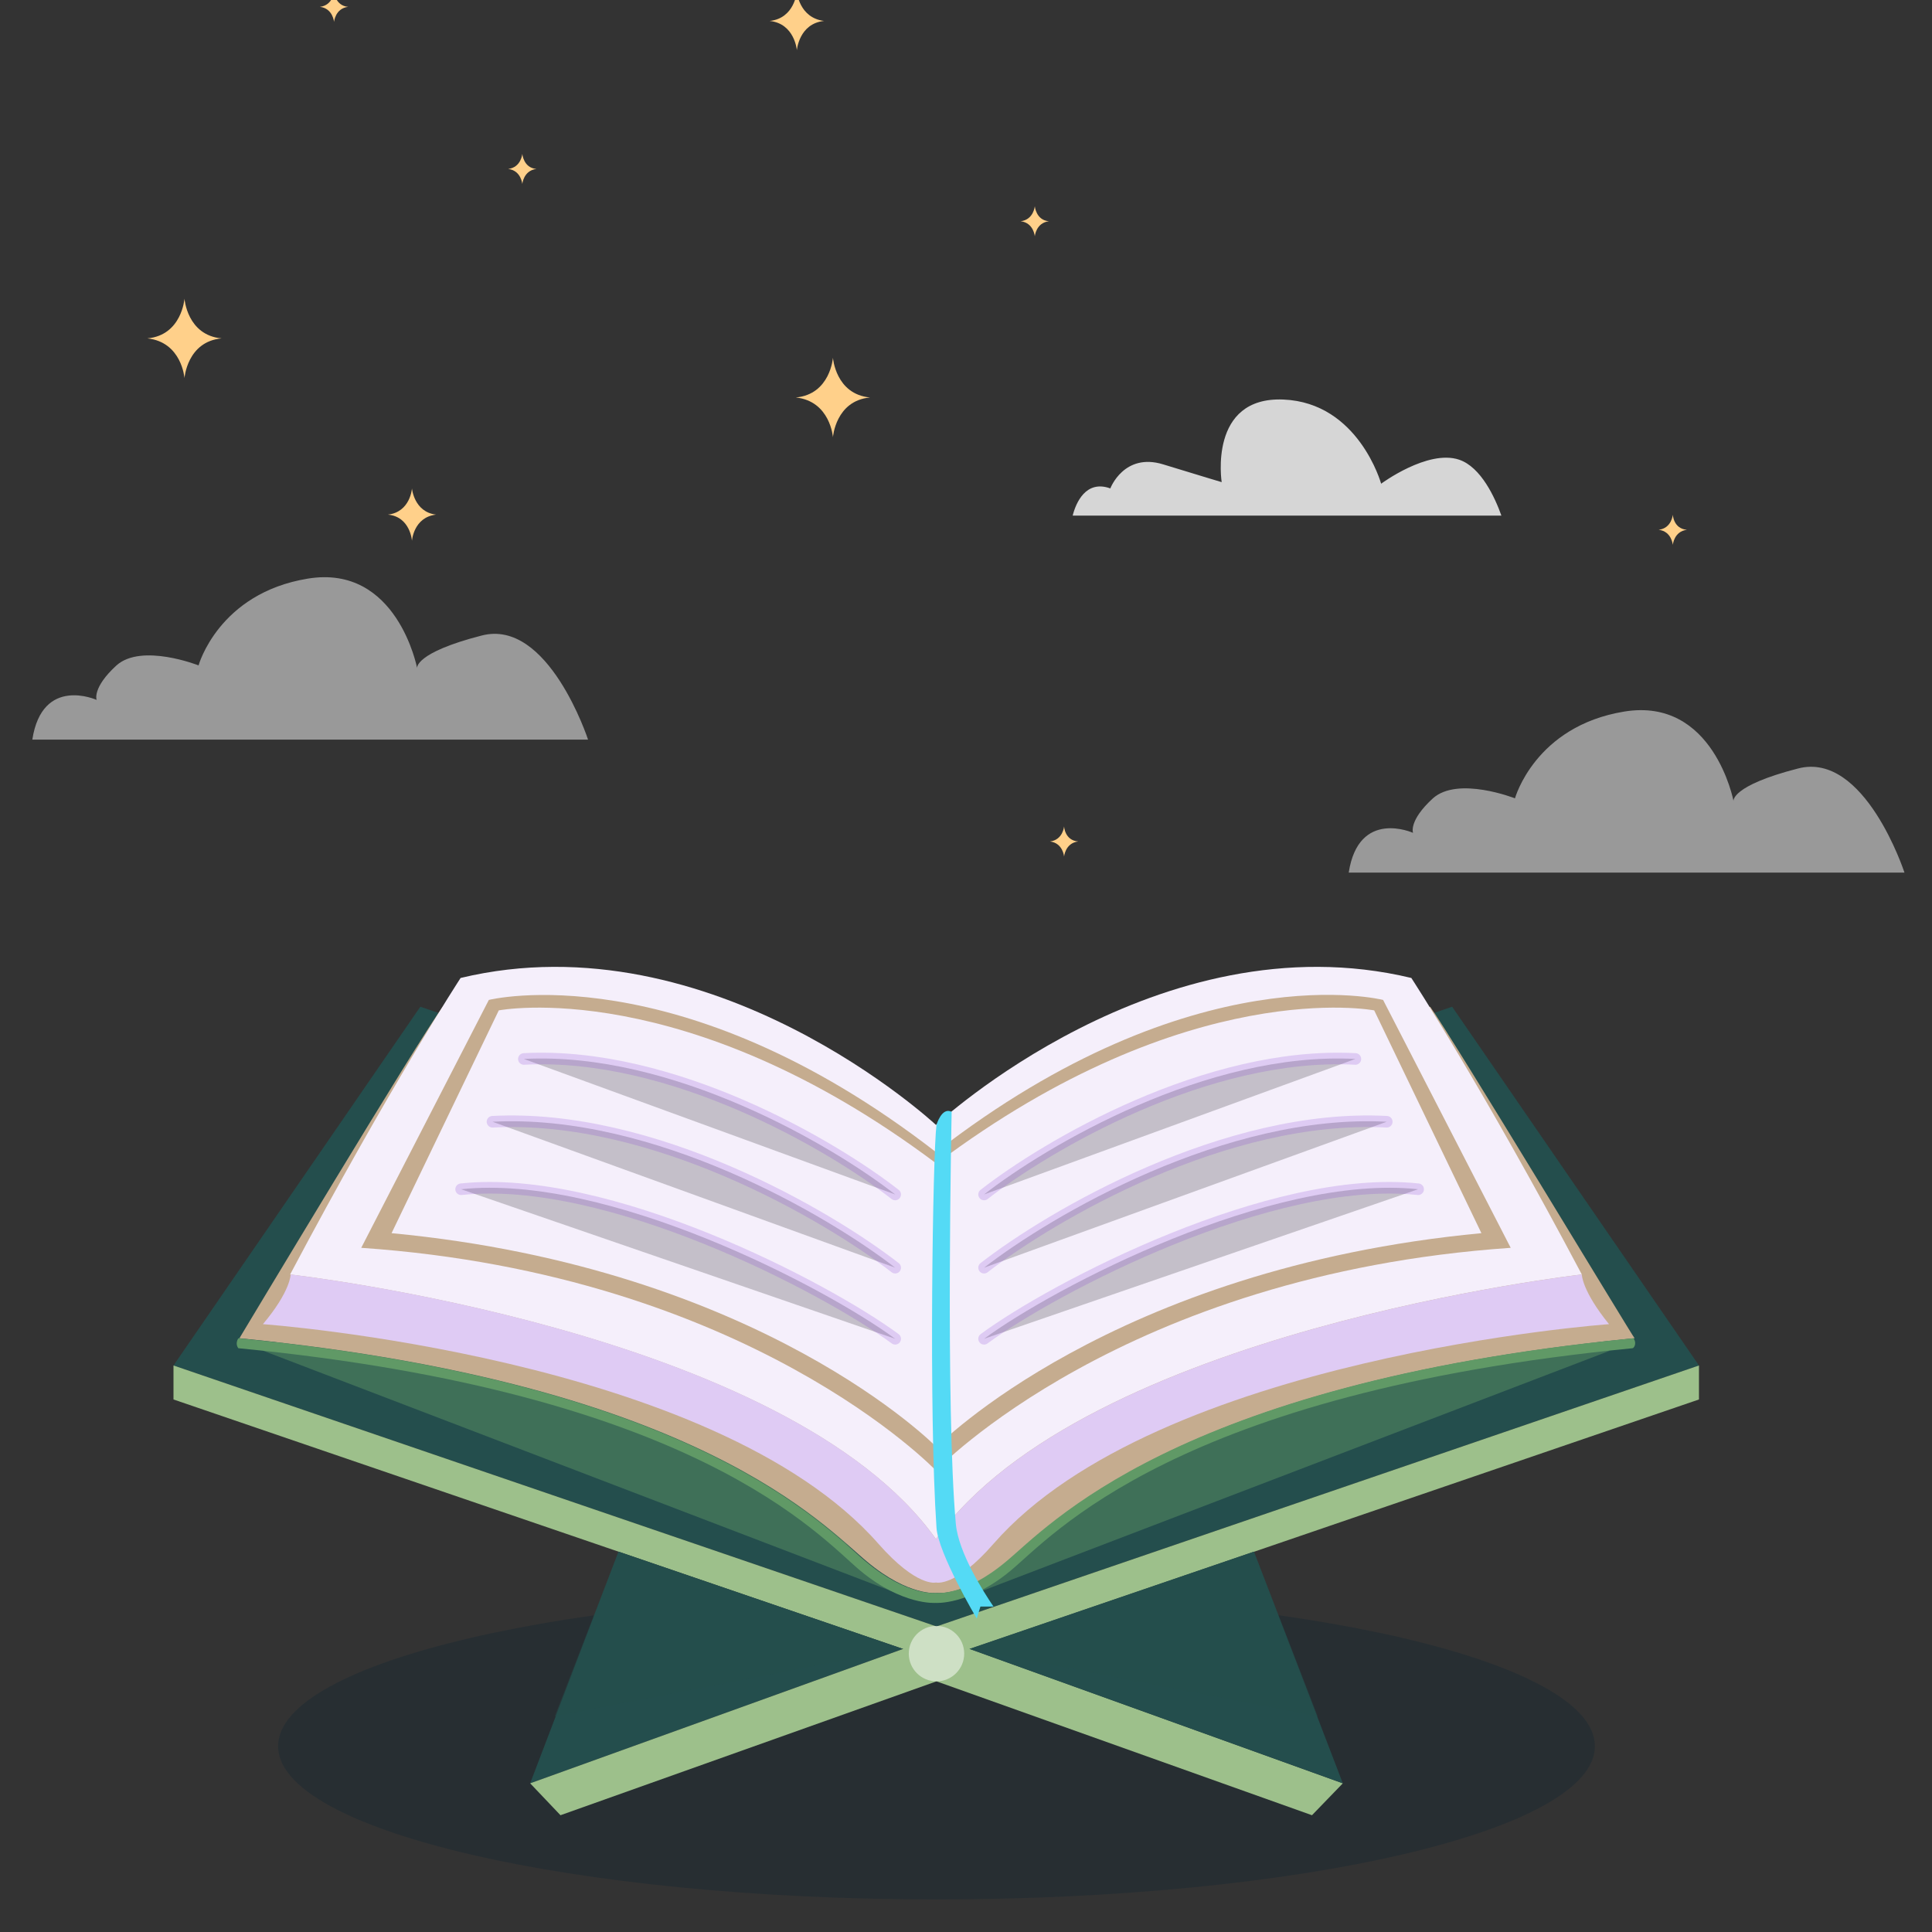 <?xml version="1.0" encoding="utf-8"?>
<svg viewBox="0 0 500 500" xmlns="http://www.w3.org/2000/svg">
  <rect x="0" y="0" width="500" height="500" fill="#333333" stroke="none"/>
  <g style="mix-blend-mode: soft-light;" opacity="0.5" transform="matrix(1.353, 0, 0, 1.353, 27.306, -2.156)">
    <path d="M-14 143.07H92.3C92.3 143.07 84.7 119.77 71.9 123.17C59.1 126.47 59.6 129.37 59.6 129.37C59.6 129.37 55.8 109.47 38.7 112.27C21.6 115.07 17.8 128.87 17.8 128.87C17.8 128.87 6.9 124.57 2.1 128.87C-2.6 133.17 -1.7 135.47 -1.7 135.47C-1.7 135.47 -12.1 130.77 -14 143.07Z" fill="white"/>
  </g>
  <g style="mix-blend-mode: soft-light;" opacity="0.8" transform="matrix(1.353, 0, 0, 1.353, 27.306, -2.156)">
    <path d="M267 100.216C265.8 96.816 263.1 90.916 258.9 89.516C252.9 87.516 244 94.116 244 94.116C244 94.116 239.7 78.616 225.3 78.016C210.9 77.416 213.5 93.816 213.5 93.816C213.5 93.816 209.8 92.716 202.3 90.416C194.8 88.116 192.2 95.016 192.2 95.016C187.5 93.316 185.6 97.816 185 100.216H267Z" fill="white"/>
  </g>
  <path d="M 86.45 -2.157 C 86.45 -2.157 86.179 1.362 82.795 1.767 C 86.179 2.174 86.45 5.693 86.45 5.693 C 86.45 5.693 86.721 2.174 90.104 1.767 C 86.721 1.498 86.45 -2.157 86.45 -2.157 Z" fill="#FFD08A" style=""/>
  <path d="M 267.807 53.333 C 267.807 53.333 267.536 56.852 264.152 57.259 C 267.536 57.663 267.807 61.182 267.807 61.182 C 267.807 61.182 268.078 57.663 271.462 57.259 C 268.078 56.987 267.807 53.333 267.807 53.333 Z" fill="#FFD08A" style=""/>
  <path d="M 135.173 39.799 C 135.173 39.799 134.902 43.318 131.519 43.723 C 134.902 44.13 135.173 47.649 135.173 47.649 C 135.173 47.649 135.444 44.13 138.827 43.723 C 135.444 43.453 135.173 39.799 135.173 39.799 Z" fill="#FFD08A" style=""/>
  <path d="M 432.924 133.184 C 432.924 133.184 432.653 136.703 429.269 137.109 C 432.653 137.515 432.924 141.034 432.924 141.034 C 432.924 141.034 433.195 137.515 436.578 137.109 C 433.06 136.838 432.924 133.184 432.924 133.184 Z" fill="#FFD08A" style=""/>
  <path d="M 275.386 213.848 C 275.386 213.848 275.116 217.367 271.732 217.773 C 275.116 218.178 275.386 221.698 275.386 221.698 C 275.386 221.698 275.657 218.178 279.041 217.773 C 275.522 217.501 275.386 213.848 275.386 213.848 Z" fill="#FFD08A" style=""/>
  <path d="M 215.566 92.582 C 215.566 92.582 214.889 102.056 205.956 102.867 C 214.889 103.816 215.566 113.154 215.566 113.154 C 215.566 113.154 216.243 103.68 225.174 102.867 C 216.243 102.056 215.566 92.582 215.566 92.582 Z" fill="#FFD08A" style=""/>
  <path d="M 47.743 77.288 C 47.743 77.288 47.065 86.763 38.134 87.574 C 47.065 88.523 47.743 97.86 47.743 97.86 C 47.743 97.86 48.419 88.387 57.353 87.574 C 48.419 86.763 47.743 77.288 47.743 77.288 Z" fill="#FFD08A" style=""/>
  <path d="M 206.227 -2.157 C 206.227 -2.157 205.686 4.745 199.189 5.422 C 205.686 6.1 206.227 13 206.227 13 C 206.227 13 206.769 6.1 213.265 5.422 C 206.769 4.61 206.227 -2.157 206.227 -2.157 Z" fill="#FFD08A" style=""/>
  <path d="M 106.616 126.417 C 106.616 126.417 106.209 132.507 100.39 133.184 C 106.209 133.726 106.616 139.951 106.616 139.951 C 106.616 139.951 107.022 133.86 112.842 133.184 C 107.157 132.507 106.616 126.417 106.616 126.417 Z" fill="#FFD08A" style=""/>
  <path d="M 161.97 261.623 C 161.97 261.623 161.565 267.713 155.744 268.39 C 161.565 268.932 161.97 275.156 161.97 275.156 C 161.97 275.156 162.377 269.067 168.196 268.39 C 162.377 267.713 161.97 261.623 161.97 261.623 Z" fill="#FFD08A" style=""/>
  <g style="mix-blend-mode: soft-light;" opacity="0.5" transform="matrix(1.353, 0, 0, 1.353, 27.306, -2.156)">
    <path d="M237.8 168.5H344.1C344.1 168.5 336.5 145.2 323.7 148.6C310.9 151.9 311.4 154.8 311.4 154.8C311.4 154.8 307.6 134.9 290.5 137.7C273.4 140.5 269.6 154.3 269.6 154.3C269.6 154.3 258.7 150 253.9 154.3C249.2 158.6 250.1 160.9 250.1 160.9C250.1 160.9 239.7 156.2 237.8 168.5Z" fill="white"/>
  </g>
  <path opacity="0.25" d="M 242.362 491.568 C 336.47 491.568 412.758 473.815 412.758 451.914 C 412.758 430.011 336.47 412.258 242.362 412.258 C 148.257 412.258 71.969 430.011 71.969 451.914 C 71.969 473.815 148.257 491.568 242.362 491.568 Z" fill="#042030" style=""/>
  <path d="M 375.81 260.54 L 242.362 306.15 L 108.781 260.54 L 44.901 353.384 L 242.362 420.92 L 439.69 353.384 L 375.81 260.54 Z" style="fill: rgb(36, 78, 77);"/>
  <path opacity="0.45" d="M 68.179 349.595 L 231.941 412.258 L 175.639 356.498 C 175.639 356.498 83.202 334.166 68.179 349.595 Z" style="fill: rgb(96, 153, 102);"/>
  <path opacity="0.45" d="M 416.548 349.595 L 252.784 412.258 L 309.087 356.498 C 308.952 356.498 401.389 334.166 416.548 349.595 Z" style="fill: rgb(96, 153, 102);"/>
  <path d="M 242.362 420.92 L 44.901 353.384 L 44.901 362.181 L 242.362 429.718 L 439.69 362.181 L 439.69 353.384 L 242.362 420.92 Z" style="fill: rgb(157, 192, 139);"/>
  <path d="M 137.203 461.522 L 160.075 401.566 L 233.701 426.74 L 137.203 461.522 Z" style="fill: rgb(36, 78, 77);"/>
  <path opacity="0.45" d="M 143.564 444.198 L 233.701 426.74 L 160.075 401.566 L 143.564 444.198 Z" style="fill: rgb(36, 78, 77);"/>
  <path d="M 242.362 423.628 L 137.203 461.522 L 145.053 469.778 L 242.362 435.13 L 339.539 469.778 L 347.523 461.522 L 242.362 423.628 Z" style="fill: rgb(157, 192, 139);"/>
  <path d="M 347.523 461.522 L 324.515 401.566 L 250.89 426.74 L 347.523 461.522 Z" style="fill: rgb(36, 78, 77);"/>
  <path opacity="0.45" d="M 341.027 444.198 L 250.89 426.74 L 324.515 401.566 L 341.027 444.198 Z" style="fill: rgb(36, 78, 77);"/>
  <path d="M 242.362 435.13 C 246.324 435.13 249.536 431.92 249.536 427.957 C 249.536 423.997 246.324 420.785 242.362 420.785 C 238.402 420.785 235.19 423.997 235.19 427.957 C 235.19 431.92 238.402 435.13 242.362 435.13 Z" fill="white" fill-opacity="0.5" style=""/>
  <path d="M 370.125 260.54 L 242.362 324.151 L 114.602 260.54 C 108.781 268.256 61.953 346.348 61.953 346.348 C 62.495 346.348 62.9 346.481 63.443 346.481 C 180.918 358.257 213.536 395.205 224.363 404.137 C 235.19 413.206 242.498 412.258 242.498 412.258 C 242.498 412.258 249.808 413.206 260.634 404.137 C 271.462 395.205 304.079 358.257 421.555 346.481 C 422.096 346.481 422.502 346.348 423.044 346.348 C 422.773 346.348 375.81 268.39 370.125 260.54 Z" style="fill: rgb(197, 172, 143);"/>
  <path d="M 422.773 346.348 C 422.232 346.348 421.826 346.481 421.284 346.481 C 303.809 358.257 271.191 395.205 260.364 404.137 C 249.536 413.206 242.228 412.258 242.228 412.258 C 242.228 412.258 234.919 413.206 224.093 404.137 C 213.265 395.205 180.648 358.257 63.172 346.481 C 62.629 346.481 62.224 346.348 61.683 346.348 C 60.735 347.836 61.683 348.919 61.683 348.919 C 180.377 360.422 211.912 397.507 222.739 406.574 C 233.566 415.506 242.093 414.83 242.093 414.83 C 242.093 414.83 250.619 415.506 261.446 406.574 C 272.274 397.64 303.809 360.557 422.502 348.919 C 422.773 348.919 423.72 347.836 422.773 346.348 Z" style="fill: rgb(96, 153, 102);"/>
  <path d="M 365.253 253.097 C 299.883 237.397 242.228 291.127 242.228 291.127 C 242.228 291.127 184.573 237.397 119.203 253.097 C 119.203 253.097 100.662 281.518 75.081 329.836 C 75.081 329.836 203.791 344.317 242.228 398.318 C 280.665 344.317 409.375 329.836 409.375 329.836 C 383.795 281.518 365.253 253.097 365.253 253.097 Z" fill="#F5EFFB" style=""/>
  <path d="M 409.375 329.836 C 409.375 329.836 280.665 344.317 242.228 398.318 C 203.926 344.317 75.217 329.836 75.217 329.836 C 75.217 329.836 75.217 334.166 68.044 342.693 C 68.044 342.693 184.843 351.083 227.341 399.535 C 237.356 410.905 242.228 409.552 242.228 409.552 C 242.228 409.552 247.235 410.905 257.115 399.535 C 299.478 351.083 416.412 342.693 416.412 342.693 C 409.375 334.031 409.375 329.836 409.375 329.836 Z" fill="#DFCBF4" style=""/>
  <path d="M 357.944 258.781 C 357.944 258.781 309.087 246.33 242.228 298.166 C 175.505 246.466 126.511 258.781 126.511 258.781 L 93.488 322.934 C 193.911 329.836 242.228 380.588 242.228 380.588 C 242.228 380.588 290.544 329.836 390.968 322.934 L 357.944 258.781 Z M 242.362 374.497 C 242.362 374.497 197.158 328.211 101.337 319.143 L 129.082 261.487 C 129.082 261.487 177.129 252.149 242.362 301.144 C 307.597 252.149 355.644 261.487 355.644 261.487 L 383.389 319.143 C 287.567 328.211 242.362 374.497 242.362 374.497 Z" style="fill: rgb(197, 172, 143);"/>
  <path opacity="0.2" d="M 254.679 346.474 C 272.724 333.165 329.118 303.715 367.013 307.774" stroke="#863ED5" stroke-width="3" stroke-linecap="round" style=""/>
  <path opacity="0.2" d="M 254.679 309.127 C 270.694 296.589 312.335 272.018 350.773 274.058" stroke="#863ED5" stroke-width="3" stroke-linecap="round" style=""/>
  <path opacity="0.2" d="M 254.679 328.076 C 272.048 314.571 317.207 288.113 358.892 290.308" stroke="#863ED5" stroke-width="3" stroke-linecap="round" style=""/>
  <path opacity="0.2" d="M 231.671 346.474 C 213.626 333.165 157.234 303.715 119.338 307.774" stroke="#863ED5" stroke-width="3" stroke-linecap="round" style=""/>
  <path opacity="0.2" d="M 231.671 309.127 C 215.657 296.589 174.015 272.018 135.578 274.058" stroke="#863ED5" stroke-width="3" stroke-linecap="round" style=""/>
  <path opacity="0.2" d="M 231.671 328.076 C 214.303 314.571 169.144 288.113 127.458 290.308" stroke="#863ED5" stroke-width="3" stroke-linecap="round" style=""/>
  <path d="M 242.362 291.127 C 242.362 291.127 243.717 286.391 246.288 287.744 C 246.288 287.744 244.664 364.483 247.371 394.393 C 248.048 401.837 254.544 411.987 257.115 415.778 L 253.731 415.778 L 252.784 418.89 C 252.784 418.89 242.769 401.972 242.362 395.34 C 240.334 365.565 241.415 298.3 242.362 291.127 Z" fill="#54DAF5" style=""/>
</svg>